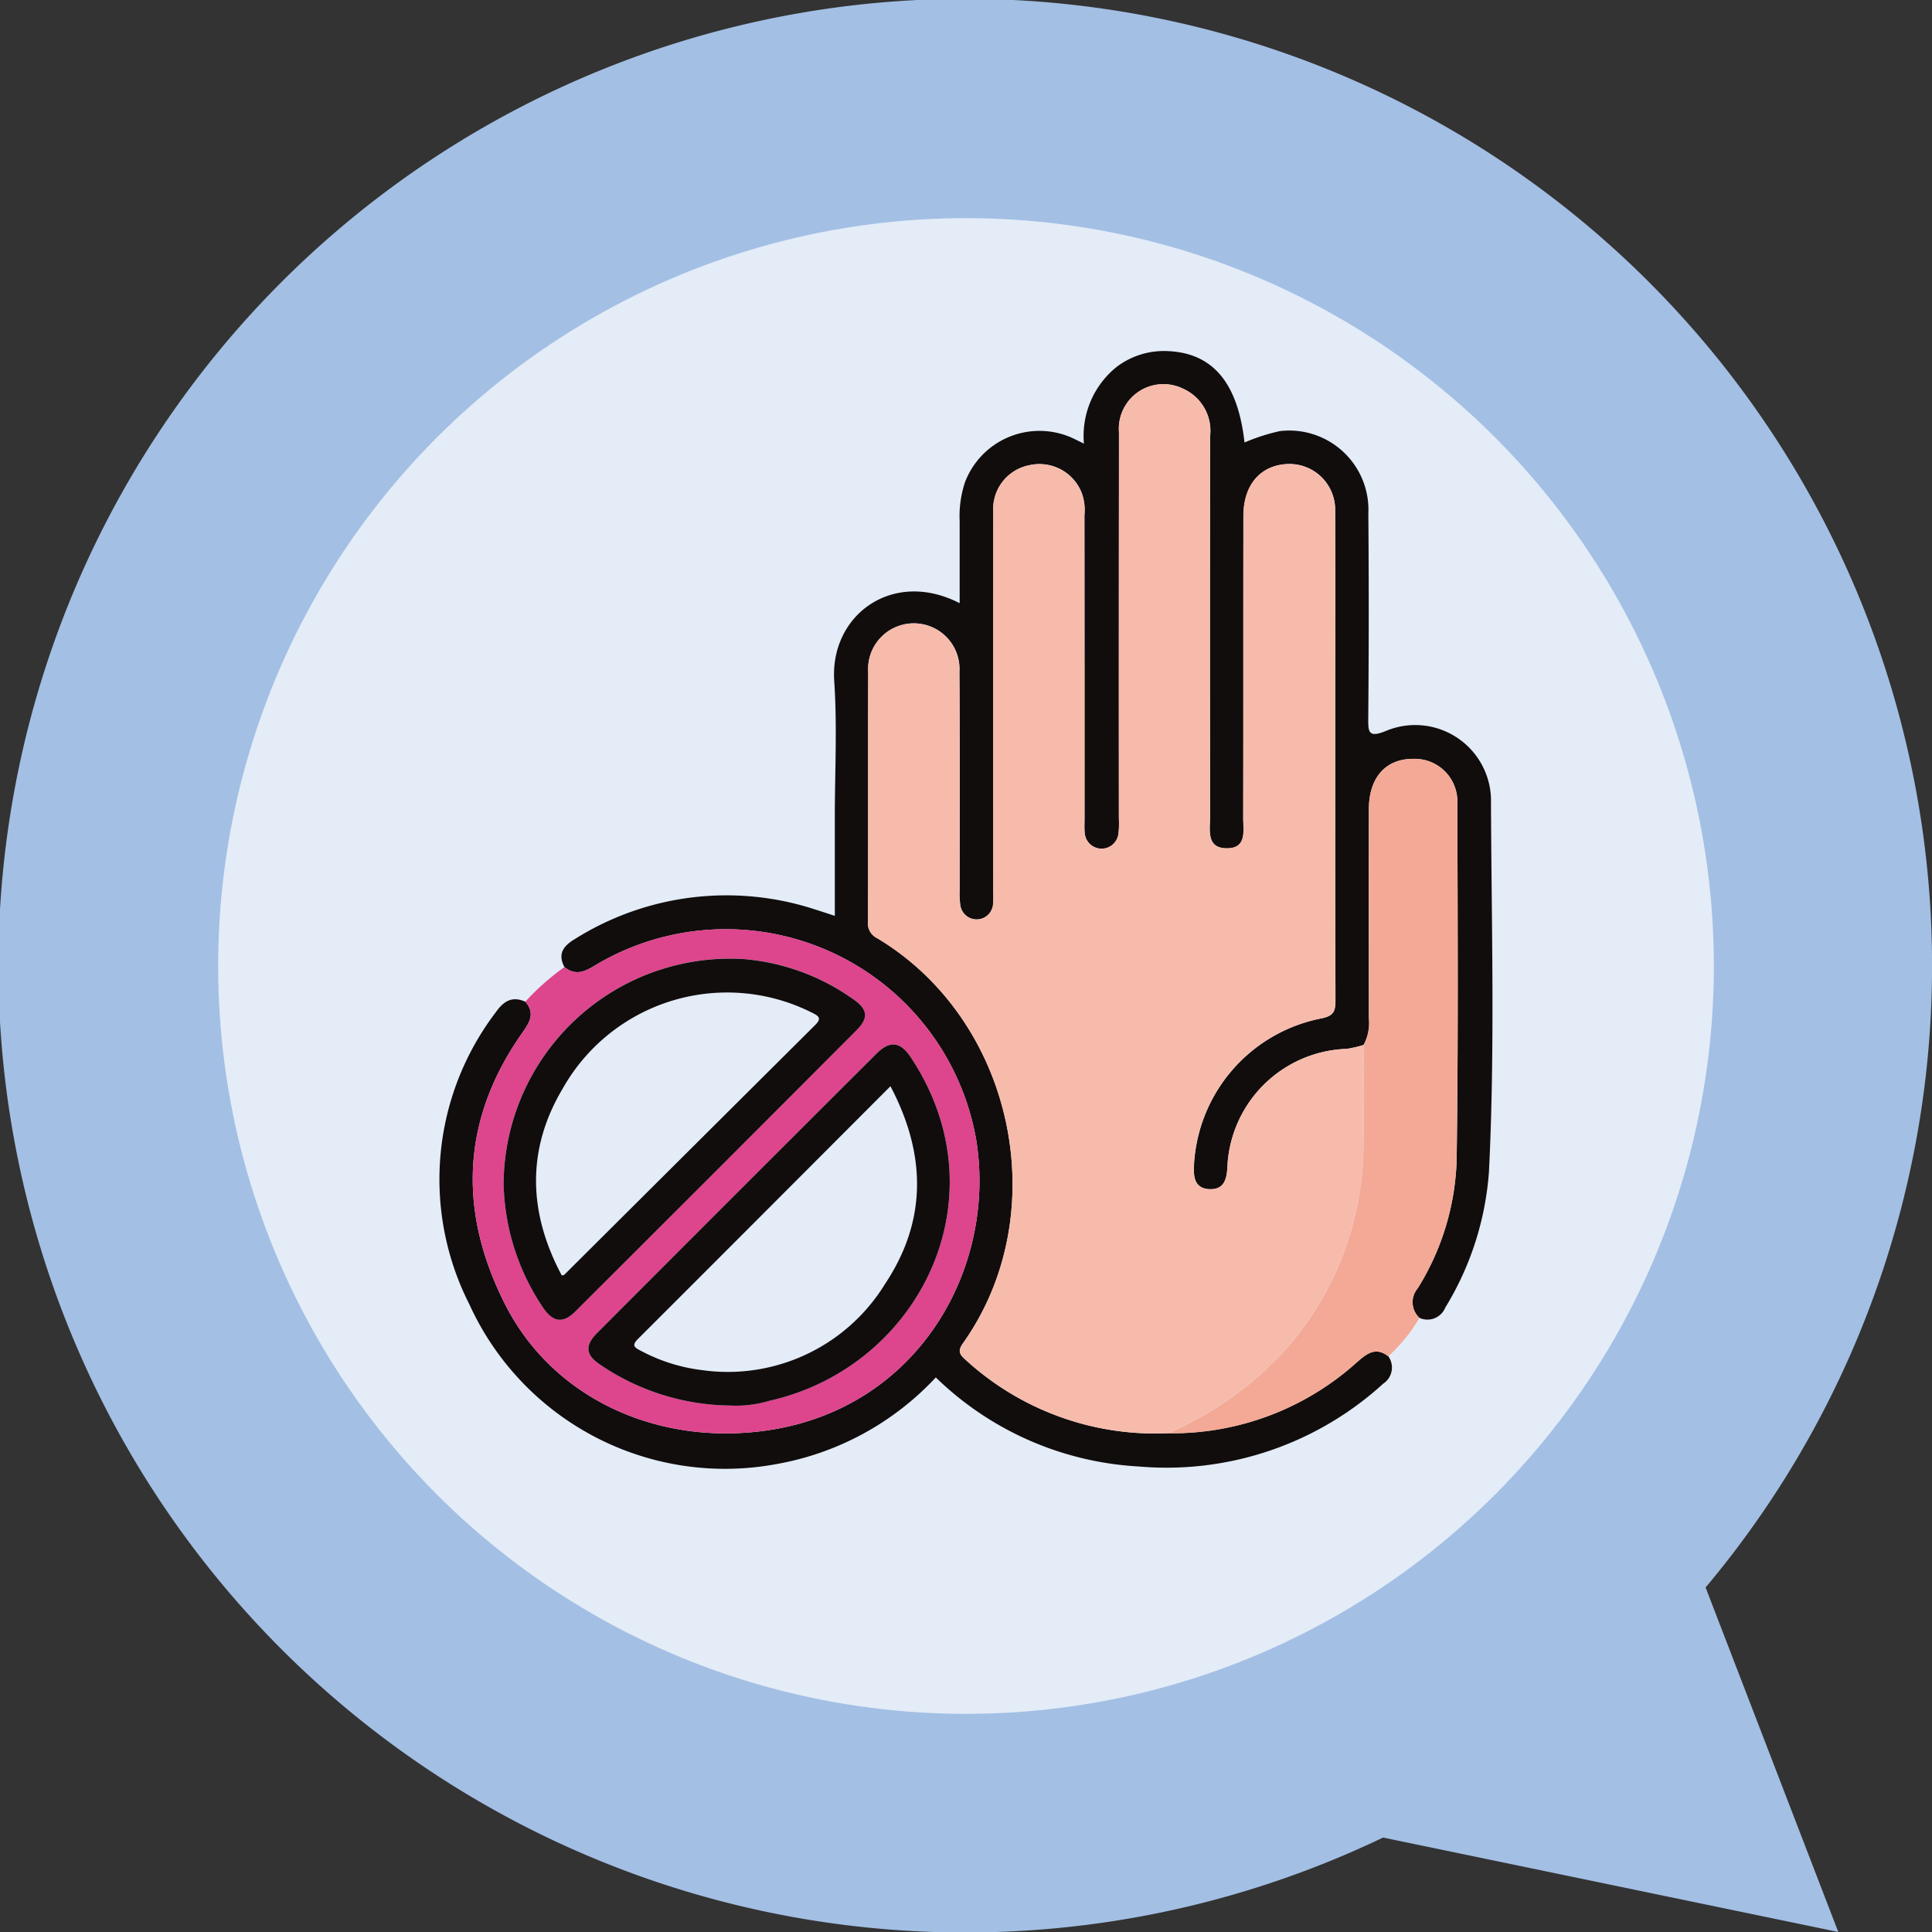<svg xmlns="http://www.w3.org/2000/svg" xmlns:xlink="http://www.w3.org/1999/xlink" width="124.001" height="124" viewBox="0 0 124.001 124">
  <rect x="0" y="0" width="124.001" height="124" fill="#333333" stroke="none"/>
  <defs>
    <clipPath id="clip-path">
      <rect id="Rectángulo_346166" data-name="Rectángulo 346166" width="67.58" height="71.733" fill="none"/>
    </clipPath>
  </defs>
  <g id="Grupo_1015728" data-name="Grupo 1015728" transform="translate(-387 -4900.469)">
    <g id="Grupo_1015095" data-name="Grupo 1015095">
      <g id="Grupo_1015003" data-name="Grupo 1015003" transform="translate(2 2842.469)">
        <g id="Grupo_159182" data-name="Grupo 159182" transform="translate(0.001)">
          <path id="Unión_12" data-name="Unión 12" d="M8464.769,11817.939a62.055,62.055,0,1,1,20.7-16.051l8.516,22.111Z" transform="translate(-7991 -9642)" fill="#a3bfe4"/>
          <circle id="Elipse_4842" data-name="Elipse 4842" cx="48" cy="48" r="48" transform="translate(399 2072)" fill="#e3ecf7"/>
        </g>
        <g id="Grupo_1015735" data-name="Grupo 1015735" transform="translate(413.21 2080.531)">
          <g id="Grupo_1015734" data-name="Grupo 1015734" clip-path="url(#clip-path)">
            <path id="Trazado_606533" data-name="Trazado 606533" d="M8.019,39.54c-.463-.865-.047-1.375.684-1.811a18.29,18.29,0,0,1,15.434-1.878c.379.117.754.244,1.234.4V29.914c0-2.911.16-5.833-.038-8.731-.288-4.228,3.739-7.217,8.05-5,0-1.807,0-3.531,0-5.256a6.9,6.9,0,0,1,.35-2.526,5.115,5.115,0,0,1,6.7-2.9c.271.11.53.251.927.44A5.673,5.673,0,0,1,43.483,1,5.027,5.027,0,0,1,46.836.009c2.819.157,4.406,2.056,4.83,5.861a12.563,12.563,0,0,1,2.267-.731,5.082,5.082,0,0,1,5.681,5.289q.053,6.55-.006,13.1c-.007.909-.008,1.321,1.123.859a4.867,4.867,0,0,1,6.754,4.658c.034,7.872.26,15.75-.129,23.618a19.317,19.317,0,0,1-2.8,8.723,1.236,1.236,0,0,1-1.663.667,1.371,1.371,0,0,1-.112-1.894,16.47,16.47,0,0,0,2.5-8.227c.111-7.677.062-15.356.047-23.035a2.736,2.736,0,0,0-2.809-2.724c-1.773-.015-2.864,1.178-2.871,3.224-.017,4.473-.008,8.946,0,13.418a2.992,2.992,0,0,1-.337,1.72,7.141,7.141,0,0,1-1.078.251,7.936,7.936,0,0,0-7.664,7.677c-.052.755-.257,1.362-1.142,1.328-.911-.034-1.036-.706-1.006-1.434a10.138,10.138,0,0,1,8.133-9.517c.882-.167.954-.491.952-1.209-.02-6.533-.012-13.066-.012-19.6,0-3.92.013-7.839-.007-11.759A2.936,2.936,0,0,0,54.45,7.251c-1.742.066-2.845,1.321-2.849,3.33-.013,6.458,0,12.917-.013,19.375,0,.815.254,1.949-1.03,1.959-1.35.01-1.1-1.147-1.1-2.01q-.011-12.207,0-24.414a2.961,2.961,0,0,0-1.742-3.08,2.863,2.863,0,0,0-4.1,2.824q-.024,12.375-.008,24.75a5.473,5.473,0,0,1-.03,1,1.088,1.088,0,0,1-2.166-.078c-.028-.3-.01-.6-.01-.9q0-9.743-.006-19.487a3.2,3.2,0,0,0-.177-1.42,2.916,2.916,0,0,0-3.355-1.775,2.865,2.865,0,0,0-2.318,2.987q-.011,12.1,0,24.19c0,.336.02.674-.013,1.007a1.059,1.059,0,0,1-2.1.082,5.328,5.328,0,0,1-.048-1c0-4.666.017-9.333-.014-14a2.932,2.932,0,1,0-5.851.023c-.019,5.338,0,10.677-.017,16.015a1.056,1.056,0,0,0,.59,1.052C36.912,42.97,39.5,55.362,33.607,63.671c-.3.426-.3.661.087,1.009A18.011,18.011,0,0,0,46.76,69.458a17.7,17.7,0,0,0,12.1-4.54c.623-.543,1.2-1.043,2.034-.4a1.236,1.236,0,0,1-.325,1.758A20.631,20.631,0,0,1,44.853,71.59a20.253,20.253,0,0,1-13-5.714A18.343,18.343,0,0,1,21.6,71.442,18.029,18.029,0,0,1,1.918,61.19,17.707,17.707,0,0,1,3.627,42.417c.5-.708,1.047-1.028,1.88-.656.634.722.291,1.312-.177,1.974C1.382,49.318,1.184,55.218,4.211,61.191c3.051,6.019,9.744,9.074,16.722,8.1,9.829-1.375,14.838-10.467,13.512-18.664A16.315,16.315,0,0,0,9.935,39.459c-.684.42-1.251.616-1.915.081" transform="translate(0 0)" fill="#110d0d"/>
            <path id="Trazado_606534" data-name="Trazado 606534" d="M15.4,167.939c.664.535,1.231.339,1.915-.081a16.315,16.315,0,0,1,24.511,11.165c1.327,8.2-3.683,17.29-13.512,18.664-6.978.976-13.671-2.08-16.722-8.1-3.028-5.972-2.83-11.873,1.119-17.455.468-.662.812-1.252.177-1.975a16.011,16.011,0,0,1,2.512-2.221M26.054,196.08a7.555,7.555,0,0,0,2.514-.31c9.608-2.158,15.051-13.065,9.045-22.062-.655-.982-1.332-1.068-2.171-.232q-8.985,8.964-17.949,17.947c-.794.8-.735,1.4.17,2.014a15.121,15.121,0,0,0,8.391,2.641M11.494,181.7a14.75,14.75,0,0,0,2.577,8.153c.617.871,1.25.959,2.022.19Q25.127,181.038,34.135,172c.8-.807.73-1.363-.2-2.007a14.16,14.16,0,0,0-7.026-2.573A14.537,14.537,0,0,0,11.494,181.7" transform="translate(-7.38 -128.399)" fill="#dd458c"/>
            <path id="Trazado_606535" data-name="Trazado 606535" d="M221.191,135.15a2.991,2.991,0,0,0,.337-1.72c0-4.473-.014-8.946,0-13.418.008-2.045,1.1-3.239,2.871-3.223a2.736,2.736,0,0,1,2.809,2.724c.015,7.678.064,15.358-.047,23.034a16.47,16.47,0,0,1-2.5,8.227,1.371,1.371,0,0,0,.112,1.895,10.648,10.648,0,0,1-2,2.466c-.831-.646-1.411-.145-2.034.4a17.7,17.7,0,0,1-12.1,4.54,22.027,22.027,0,0,0,7.6-5.437,19.9,19.9,0,0,0,4.939-12.677c.047-2.268.012-4.538.014-6.807" transform="translate(-161.88 -90.613)" fill="#f3a995"/>
            <path id="Trazado_606536" data-name="Trazado 606536" d="M154.493,51.9c0,2.269.033,4.539-.014,6.807a19.9,19.9,0,0,1-4.939,12.677,22.027,22.027,0,0,1-7.6,5.437,18.01,18.01,0,0,1-13.066-4.778c-.39-.348-.389-.582-.087-1.008,5.889-8.309,3.305-20.7-5.523-25.983a1.055,1.055,0,0,1-.59-1.052c.017-5.338,0-10.677.017-16.015a2.932,2.932,0,1,1,5.851-.023c.031,4.666.01,9.333.013,14a5.326,5.326,0,0,0,.048,1,1.059,1.059,0,0,0,2.1-.081c.033-.333.013-.671.013-1.007q0-12.1,0-24.19a2.865,2.865,0,0,1,2.319-2.987,2.916,2.916,0,0,1,3.355,1.774,3.2,3.2,0,0,1,.177,1.42q.012,9.743.006,19.487c0,.3-.019.6.01.9a1.088,1.088,0,0,0,2.166.078,5.5,5.5,0,0,0,.03-1.005q0-12.375.008-24.75a2.862,2.862,0,0,1,4.1-2.824,2.961,2.961,0,0,1,1.742,3.08q-.016,12.207,0,24.414c0,.863-.25,2.021,1.1,2.01,1.284-.01,1.028-1.143,1.03-1.959.014-6.458,0-12.917.013-19.375,0-2.008,1.107-3.263,2.849-3.33a2.936,2.936,0,0,1,3.036,3.026c.02,3.92.007,7.839.007,11.759,0,6.533-.008,13.066.012,19.6,0,.718-.069,1.042-.951,1.209a10.138,10.138,0,0,0-8.133,9.517c-.03.728.094,1.4,1.006,1.434.886.033,1.091-.573,1.142-1.328a7.936,7.936,0,0,1,7.664-7.678,7.108,7.108,0,0,0,1.078-.251" transform="translate(-95.182 -7.366)" fill="#f7bbab"/>
            <path id="Trazado_606537" data-name="Trazado 606537" d="M51.765,221.761a15.121,15.121,0,0,1-8.391-2.641c-.905-.614-.964-1.219-.17-2.014q8.964-8.985,17.949-17.947c.839-.837,1.516-.75,2.171.232,6.005,9,.562,19.9-9.046,22.062a7.555,7.555,0,0,1-2.514.31m10.272-20.5c-5.465,5.474-10.83,10.853-16.207,16.221-.431.43-.219.557.189.765a11.163,11.163,0,0,0,3.9,1.235,11.843,11.843,0,0,0,11.762-5.519c2.689-4.035,2.678-8.286.352-12.7" transform="translate(-33.091 -154.08)" fill="#110d0d"/>
            <path id="Trazado_606538" data-name="Trazado 606538" d="M18.359,188.267a14.537,14.537,0,0,1,15.412-14.28,14.16,14.16,0,0,1,7.026,2.573c.932.644,1.007,1.2.2,2.007q-9.006,9.036-18.042,18.043c-.772.77-1.405.682-2.022-.19a14.752,14.752,0,0,1-2.577-8.153m3.734,6.024c.089-.021.138-.017.16-.04q8.052-8.018,16.106-16.033c.43-.426.227-.579-.184-.78a12.112,12.112,0,0,0-16.034,4.881c-2.333,3.927-2.183,7.974-.049,11.972" transform="translate(-14.244 -134.962)" fill="#110d0d"/>
          </g>
        </g>
      </g>
    </g>
  </g>
</svg>
